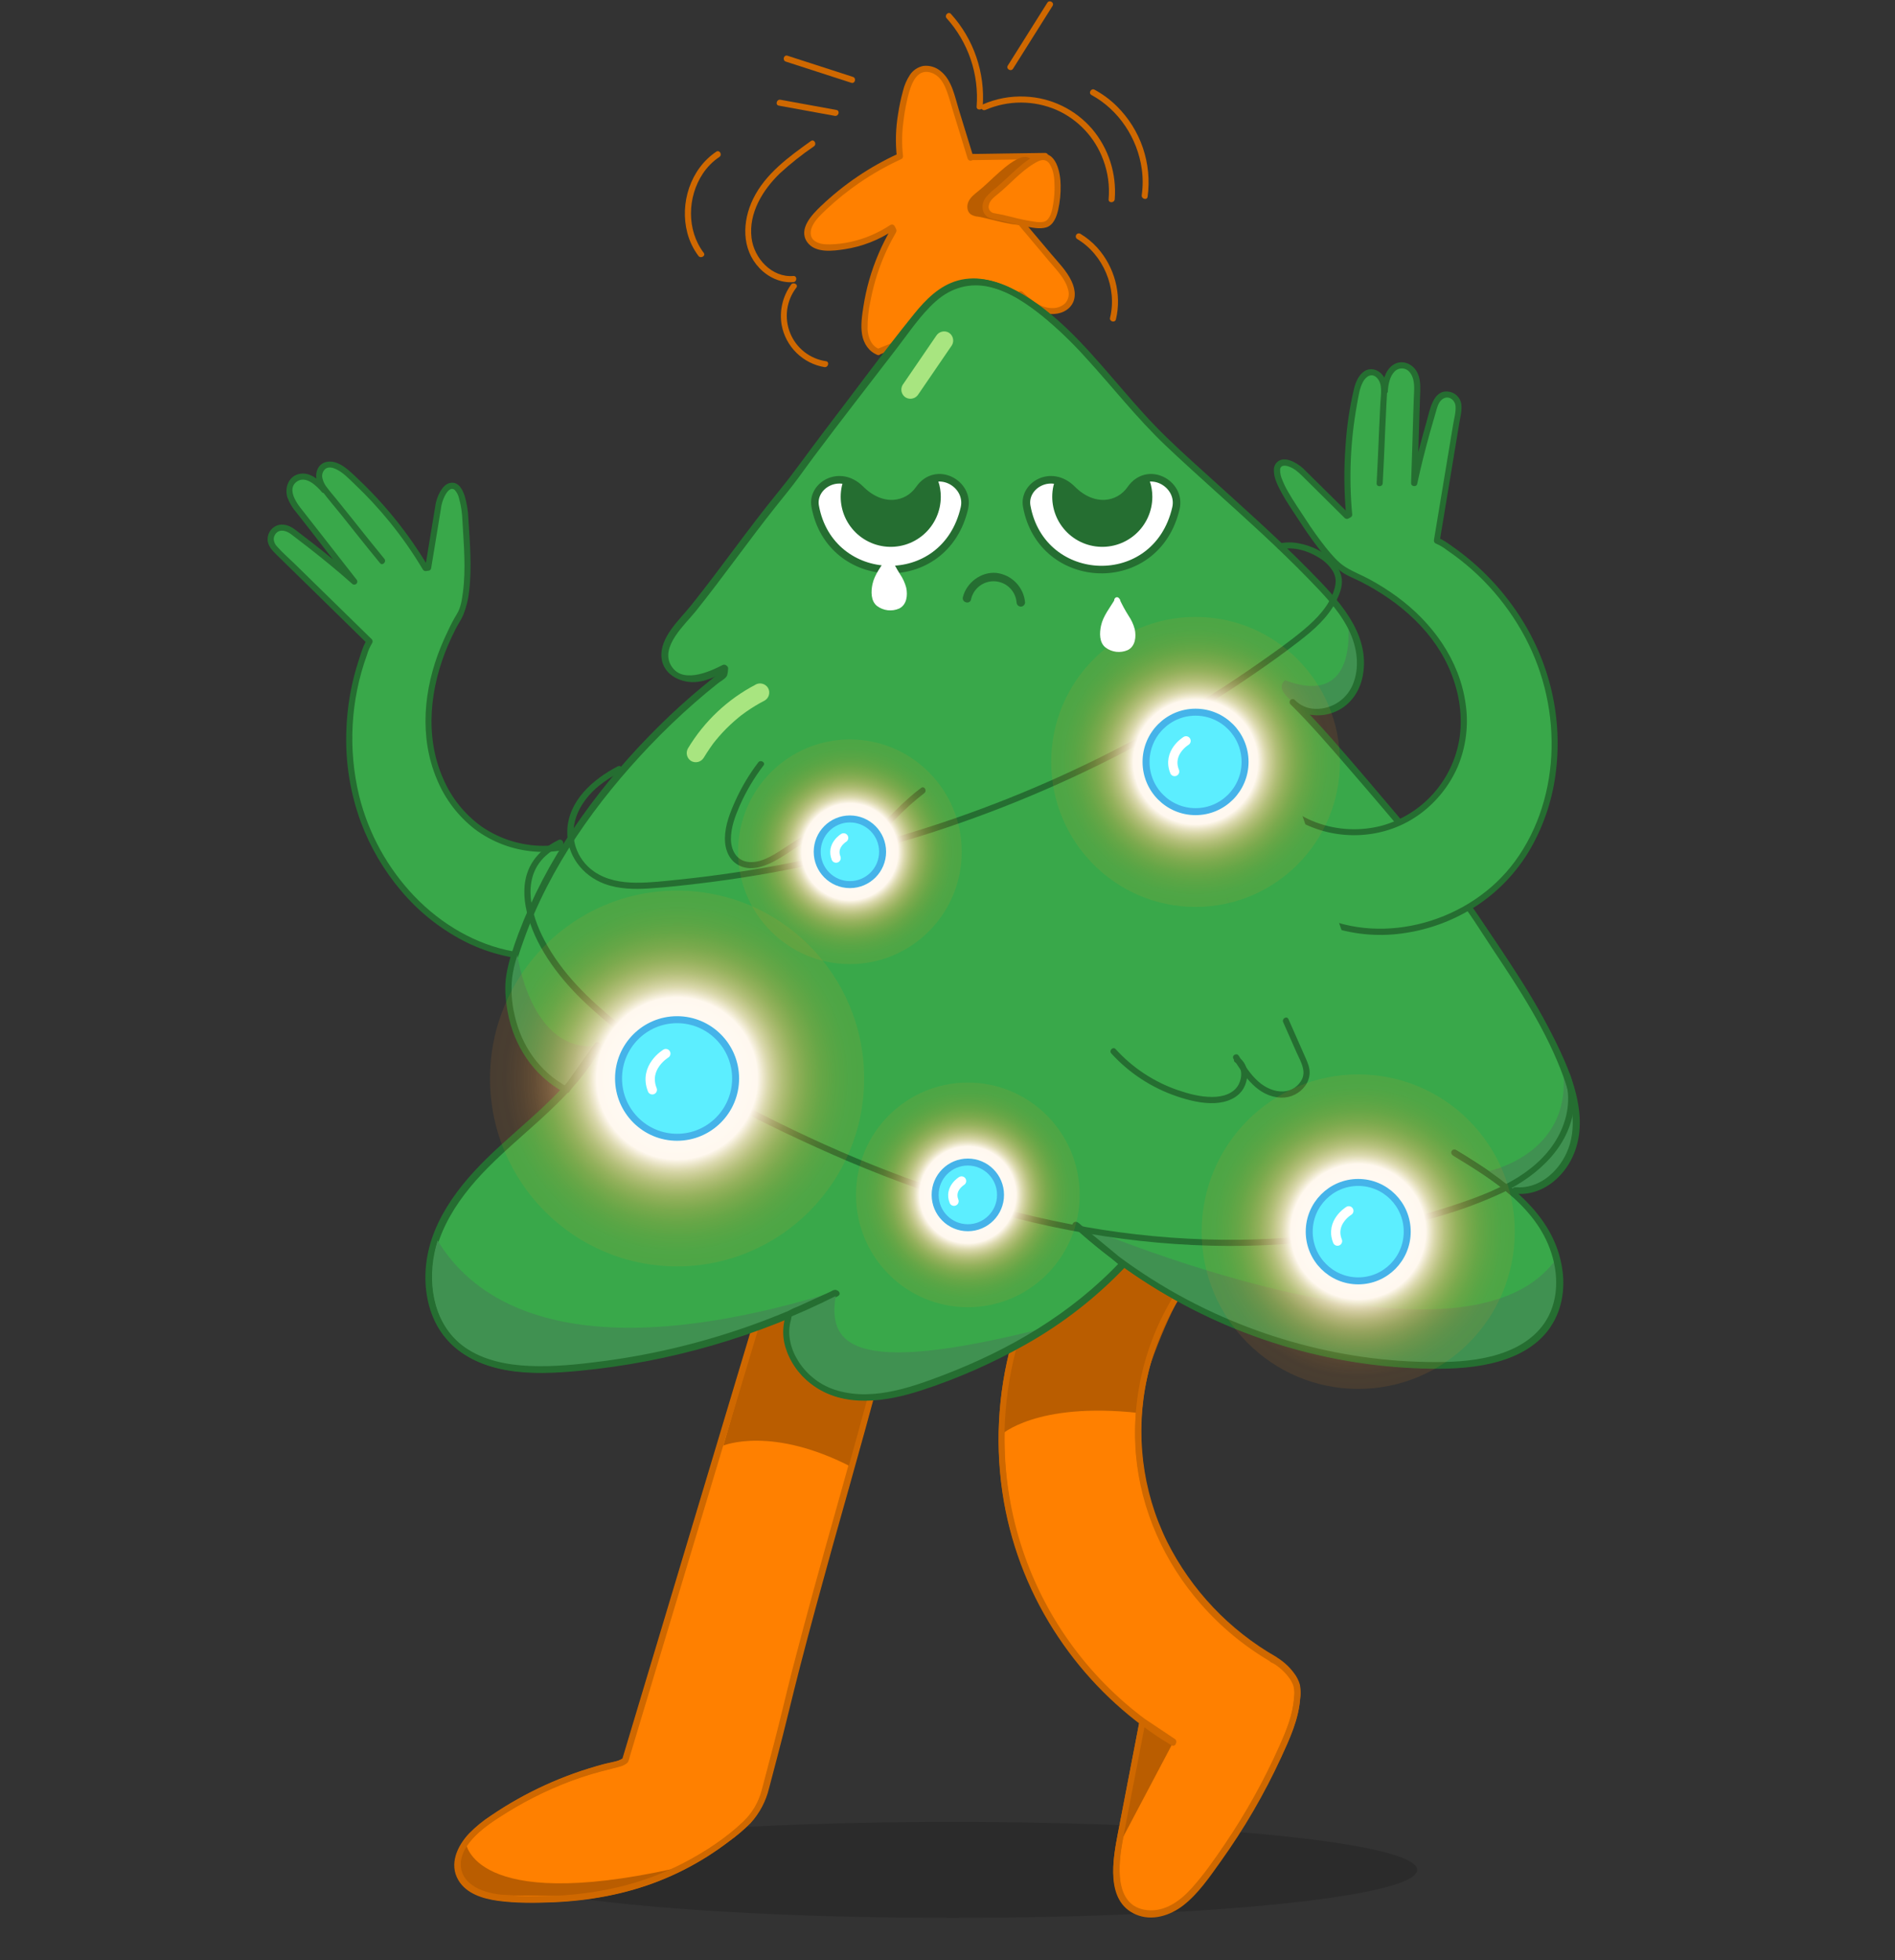 <svg width="588" height="608" viewBox="0 0 588 608" fill="none" xmlns="http://www.w3.org/2000/svg">
<rect x="0" y="0" width="588" height="608" fill="#333333" stroke="none"/>
<path d="M295.577 594.928C375.195 594.928 439.738 588.262 439.738 580.039C439.738 571.817 375.195 565.151 295.577 565.151C215.959 565.151 151.416 571.817 151.416 580.039C151.416 588.262 215.959 594.928 295.577 594.928Z" fill="black" fill-opacity="0.15"/>
<path d="M272.549 109.164C270.593 108.473 269.23 106.586 268.669 104.577C268.204 102.538 268.129 100.429 268.448 98.362C269.463 88.897 272.474 79.757 277.281 71.551L276.782 70.582C271.15 74.358 264.585 76.494 257.817 76.752C255.262 76.841 252.247 76.391 251.042 74.129C249.584 71.386 251.805 68.174 254 65.982C261.318 58.68 269.875 52.748 279.268 48.465L279.066 46.976C278.776 40.632 279.509 34.282 281.236 28.173C282.019 25.398 283.363 22.332 286.113 21.502C288.429 20.799 290.978 22.053 292.517 23.928C294.056 25.803 294.807 28.186 295.52 30.504L301.198 48.877L301.514 48.693L324.39 48.357L316.964 69.302L328.63 83.157C331.311 86.325 334.081 90.791 331.658 94.156C330.011 96.449 326.51 96.937 323.753 96.056C320.996 95.176 318.794 93.167 316.712 91.222L272.549 109.164Z" fill="#FF8000"/>
<path d="M272.77 108.252C270.316 107.314 269.319 104.514 269.2 102.094C269.158 99.145 269.463 96.202 270.108 93.326C271.17 87.675 272.958 82.187 275.427 76.999C276.133 75.517 276.897 74.064 277.717 72.641C278.051 72.052 278.348 71.652 278.026 70.987C277.881 70.689 277.723 70.392 277.572 70.1C277.444 69.892 277.243 69.741 277.008 69.678C276.774 69.614 276.524 69.643 276.31 69.758C272.582 72.249 268.428 74.027 264.058 75.004C261.937 75.48 259.776 75.75 257.604 75.808C255.982 75.846 254.064 75.726 252.727 74.687C251.074 73.42 251.396 71.291 252.31 69.663C253.339 67.819 254.922 66.369 256.436 64.943C259.631 61.937 263.052 59.184 266.67 56.707C270.81 53.87 275.185 51.397 279.748 49.314C279.925 49.204 280.062 49.04 280.14 48.846C280.218 48.653 280.234 48.44 280.184 48.237C279.806 44.82 279.842 41.369 280.291 37.961C280.534 35.745 280.905 33.545 281.401 31.372C281.76 29.521 282.303 27.71 283.023 25.968C283.653 24.6 284.556 23.174 285.994 22.566C287.578 21.933 289.363 22.471 290.669 23.466C292.196 24.638 293.111 26.437 293.761 28.211C294.492 30.188 295.054 32.234 295.653 34.248L300.24 49.162C300.28 49.301 300.351 49.429 300.448 49.536C300.544 49.644 300.664 49.728 300.797 49.783C300.93 49.837 301.074 49.861 301.218 49.852C301.362 49.844 301.502 49.803 301.628 49.732C301.693 49.679 301.765 49.636 301.842 49.605C301.912 49.561 301.918 49.555 301.842 49.605C301.773 49.65 301.786 49.719 302.101 49.65C302.568 49.681 303.047 49.65 303.514 49.65L306.486 49.605L312.442 49.517L324.353 49.346L323.438 48.142L317.558 64.842L316.296 68.364C316.204 68.588 316.124 68.816 316.057 69.049C316.014 69.215 316.013 69.388 316.053 69.555C316.092 69.722 316.172 69.876 316.284 70.005C316.915 70.841 317.634 71.608 318.296 72.4L325.741 81.269C327.899 83.804 330.567 86.483 331.419 89.835C331.653 90.566 331.691 91.345 331.528 92.095C331.365 92.845 331.007 93.538 330.492 94.105C329.389 95.107 327.939 95.635 326.454 95.575C322.782 95.575 319.886 92.945 317.331 90.614C317.213 90.494 317.066 90.408 316.904 90.365C316.742 90.321 316.571 90.322 316.41 90.367L301.533 96.335L277.755 105.996L272.266 108.226C271.155 108.676 271.635 110.52 272.77 110.057L287.691 104.026L311.47 94.365L316.952 92.141L316.019 91.9C318.385 94.061 320.94 96.335 324.132 97.133C326.719 97.767 329.81 97.393 331.779 95.467C334.113 93.205 333.766 89.898 332.479 87.193C330.977 84.025 328.41 81.434 326.17 78.792L317.621 68.656L317.861 69.581L324.315 51.246L325.236 48.642C325.273 48.501 325.276 48.353 325.248 48.211C325.219 48.068 325.158 47.933 325.07 47.817C324.982 47.701 324.869 47.607 324.739 47.541C324.609 47.476 324.467 47.441 324.321 47.439L311.943 47.616L305.83 47.711L302.675 47.755C301.976 47.674 301.268 47.791 300.631 48.091L302.019 48.655L297.483 33.894C296.253 29.902 295.363 24.878 291.937 22.122C291.193 21.478 290.322 20.996 289.381 20.709C288.44 20.422 287.45 20.336 286.474 20.456C285.624 20.626 284.817 20.965 284.1 21.452C283.383 21.939 282.77 22.566 282.297 23.295C281.313 24.807 280.596 26.479 280.177 28.236C279.536 30.563 279.034 32.926 278.676 35.313C277.921 39.749 277.791 44.271 278.291 48.744L278.726 47.673C269.895 51.713 261.793 57.198 254.752 63.904C252.001 66.521 247.616 71.025 250.449 75.08C252.929 78.615 258.455 77.861 262.096 77.31C267.51 76.48 272.678 74.471 277.237 71.424L275.944 71.082L276.436 72.052V71.095C273.556 76.034 271.299 81.314 269.717 86.813C268.947 89.518 268.344 92.269 267.912 95.049C267.465 97.925 267.004 100.934 267.502 103.83C267.982 106.579 269.616 109.082 272.272 110.095C273.408 110.52 273.9 108.682 272.77 108.252Z" fill="#CF6800"/>
<path d="M322.485 57.461C322.542 60.629 322.05 68.231 319.047 69.498C316.044 70.765 306.82 67.699 303.508 67.211C302.676 67.161 301.871 66.899 301.167 66.451C300.013 65.558 299.905 63.784 300.536 62.479C301.167 61.173 302.366 60.23 303.521 59.311C307.136 56.498 312.631 50.144 316.978 48.832C321.161 47.629 322.485 53.622 322.485 57.461Z" fill="#BA5D00"/>
<path d="M328.163 57.461C328.22 60.629 327.728 68.231 324.725 69.498C321.722 70.765 312.498 67.699 309.186 67.211C308.354 67.161 307.549 66.899 306.845 66.451C305.69 65.558 305.583 63.784 306.214 62.479C306.845 61.173 308.044 60.23 309.198 59.311C312.813 56.498 318.309 50.144 322.655 48.832C326.838 47.629 328.163 53.622 328.163 57.461Z" fill="#FF8000"/>
<path d="M327.217 57.461C327.257 59.37 327.124 61.278 326.819 63.163C326.542 64.829 326.188 67.085 324.857 68.288C323.816 69.239 321.829 68.884 320.529 68.7C318.343 68.36 316.176 67.905 314.037 67.338C313.066 67.103 312.094 66.856 311.123 66.635C310.151 66.413 309.331 66.337 308.448 66.128C308.169 66.087 307.903 65.987 307.667 65.835C307.43 65.682 307.229 65.481 307.077 65.244C306.924 65.007 306.824 64.74 306.783 64.46C306.742 64.181 306.761 63.897 306.839 63.625C307.104 62.244 308.334 61.243 309.362 60.413C313.23 57.328 316.51 53.362 320.769 50.79C321.646 50.258 322.756 49.593 323.823 49.643C324.228 49.693 324.616 49.84 324.952 50.073C325.288 50.306 325.563 50.617 325.753 50.98C326.92 52.849 327.198 55.288 327.204 57.442C327.204 57.694 327.304 57.936 327.481 58.114C327.659 58.292 327.9 58.392 328.151 58.392C328.402 58.392 328.642 58.292 328.82 58.114C328.997 57.936 329.097 57.694 329.097 57.442C329.097 53.723 327.722 46.387 322.409 47.939C319.835 48.699 317.602 50.587 315.615 52.317C313.444 54.217 311.432 56.251 309.236 58.095C307.041 59.938 304.252 61.896 304.99 65.178C305.621 68.047 308.776 68.028 311.072 68.573C313.369 69.118 315.81 69.764 318.208 70.221C320.208 70.607 322.624 71.133 324.611 70.544C326.92 69.866 327.854 67.192 328.346 65.076C328.908 62.57 329.16 60.004 329.097 57.436C329.067 57.205 328.954 56.992 328.779 56.839C328.603 56.687 328.378 56.604 328.146 56.607C327.913 56.61 327.691 56.699 327.519 56.856C327.348 57.014 327.24 57.229 327.217 57.461Z" fill="#CF6800"/>
<path d="M367.147 398.937C354.44 417.537 350.087 440.978 355.368 462.518C360.648 484.058 375.487 503.362 395.543 514.785L394.698 514.354C398.345 516.185 402.622 520.626 402.603 524.123C402.603 530.021 401.373 533.791 399.064 539.208C392.458 554.684 383.903 569.245 373.607 582.535C370.907 586.013 367.998 589.504 364.143 591.626C360.289 593.749 355.311 594.344 351.601 591.994C345.261 587.977 345.923 578.645 347.343 571.252C349.538 559.848 352.339 545.277 354.541 533.873L364.061 540.247C341.584 526.869 324.651 505.814 316.359 480.932C308.067 456.05 308.97 429.002 318.901 404.733L332.781 375.28L367.147 398.937Z" fill="#FF8000"/>
<path d="M366.333 398.455C355.877 413.839 351 432.362 352.516 450.925C354.005 468.157 361.349 484.407 372.705 497.356C379.102 504.643 386.657 510.815 395.064 515.621L396.023 513.98L395.178 513.55C394.092 512.998 393.133 514.633 394.219 515.191C396.443 516.348 398.382 517.989 399.897 519.993C400.645 520.871 401.184 521.909 401.472 523.027C401.761 524.146 401.792 525.316 401.562 526.448C401.209 531.827 399.146 536.743 396.976 541.615C392.255 552.211 386.609 562.366 380.105 571.962C376.869 576.732 373.512 581.585 369.632 585.855C366.131 589.713 361.431 593.103 355.98 592.526C345.387 591.405 347.027 577.866 348.447 570.517C350.785 558.404 353.12 546.287 355.45 534.165L354.062 534.735L363.582 541.07L364.541 539.43C344.837 527.702 329.365 509.977 320.369 488.824C311.374 467.671 309.321 444.191 314.511 421.788C315.829 416.004 317.463 410.005 319.999 404.626L323.924 396.308L333.387 376.187L333.589 375.762L332.296 376.104L343.866 384.068L362.346 396.783L366.623 399.722C367.626 400.419 368.579 398.772 367.576 398.082L356.005 390.118L337.526 377.409L333.248 374.463C333.035 374.346 332.784 374.317 332.549 374.381C332.314 374.444 332.113 374.596 331.987 374.805L323.482 392.83L318.801 402.751C316.784 407.168 315.146 411.751 313.905 416.448C309.504 432.451 308.691 449.235 311.526 465.591C314.169 480.637 319.934 494.957 328.447 507.62C336.557 519.722 346.948 530.113 359.033 538.207C360.529 539.201 362.043 540.152 363.582 541.07C364.642 541.704 365.544 540.107 364.541 539.43L355.014 533.063C354.889 532.989 354.749 532.946 354.604 532.936C354.46 532.926 354.315 532.95 354.181 533.005C354.047 533.06 353.927 533.145 353.831 533.254C353.735 533.363 353.665 533.492 353.626 533.633C351.376 545.29 349.128 556.951 346.882 568.617C345.349 576.574 343.015 589.384 352.453 593.495C357.456 595.675 363.134 593.876 367.241 590.67C371.916 587.033 375.443 581.8 378.837 577.055C386.084 566.948 392.36 556.174 397.581 544.878C400.244 539.106 402.957 533.227 403.449 526.803C403.636 525.417 403.604 524.01 403.354 522.635C402.992 521.327 402.379 520.102 401.55 519.03C399.867 516.74 397.688 514.864 395.178 513.543L394.219 515.184L395.064 515.615C396.143 516.166 397.089 514.589 396.023 513.974C381.464 505.672 369.674 493.231 362.137 478.217C354.355 462.431 352.183 444.447 355.98 427.25C358.17 417.287 362.239 407.838 367.967 399.412C368.655 398.405 367.014 397.448 366.333 398.455Z" fill="#CF6800"/>
<path d="M280.045 394.426C267.061 448.637 254.304 485.915 241.32 540.139L237.25 555.578C236.142 559.784 233.804 563.559 230.538 566.418C209.806 584.48 185.643 590.733 157.315 588.965C151.315 588.592 144.193 586.818 142.294 581.091C140.243 574.914 145.782 568.958 151.088 565.202C163.492 556.437 177.52 550.258 192.343 547.032L193.914 546.158L237.093 402.408" fill="#FF8000"/>
<path d="M279.136 394.172C275.01 411.373 270.499 428.472 265.786 445.489C261.414 461.327 256.884 477.083 252.537 492.915C250.262 501.219 248.041 509.539 245.875 517.876C243.951 525.339 242.247 532.866 240.285 540.323L237.219 552.011C236.929 553.107 236.645 554.21 236.348 555.312C235.362 559.067 233.357 562.473 230.557 565.151C225.15 570.295 218.626 574.565 212.033 577.999C205.587 581.335 198.758 583.864 191.7 585.532C184.454 587.218 177.054 588.143 169.618 588.294C165.681 588.389 161.732 588.294 157.795 588.079C154.609 587.888 151.316 587.445 148.388 586.089C145.461 584.733 143.12 582.434 142.824 579.12C142.483 575.363 144.937 571.98 147.454 569.472C150.325 566.608 153.82 564.403 157.246 562.262C160.827 560.045 164.528 558.03 168.331 556.224C172.162 554.401 176.095 552.802 180.11 551.435C184.11 550.066 188.166 549.084 192.255 548.033C193.006 547.843 194.28 547.317 194.722 546.652C194.972 546.104 195.154 545.527 195.264 544.935L195.712 543.44L196.829 539.721L200.967 525.935L217.472 471.008L233.97 416.074L238.001 402.662C238.348 401.49 236.525 400.989 236.172 402.161L219.283 458.394L202.519 514.253L193.012 545.929L193.447 545.359C192.916 545.697 192.354 545.983 191.769 546.214C190.267 546.69 188.659 546.937 187.132 547.342C183.998 548.187 180.905 549.152 177.851 550.237C171.888 552.385 166.111 555.021 160.577 558.119C157.742 559.707 154.985 561.415 152.306 563.244C149.831 564.842 147.542 566.712 145.48 568.819C141.877 572.677 139.265 578.259 142.256 583.283C144.735 587.439 149.827 588.984 154.363 589.618C160.041 590.397 165.946 590.328 171.668 590.093C182.823 589.624 193.946 587.622 204.368 583.53C209.529 581.505 214.492 579.004 219.194 576.06C221.596 574.544 223.926 572.922 226.185 571.195C228.532 569.509 230.737 567.631 232.778 565.582C235.545 562.53 237.499 558.825 238.456 554.812L240.872 545.511C243.396 536.008 245.604 526.505 248.064 517.002C251.294 504.515 254.708 492.085 258.159 479.668C261.566 467.586 264.979 455.549 268.335 443.411C271.862 430.607 275.275 417.772 278.467 404.879C279.309 401.5 280.139 398.1 280.959 394.679C281.243 393.488 279.42 392.981 279.136 394.172Z" fill="#CF6800"/>
<path d="M353.217 438.292C353.469 430.36 361.671 409.454 366.806 400.914L332.485 377.308L318.606 406.768C313.648 418.967 310.923 431.964 310.562 445.134C310.562 445.134 321.426 434.82 353.217 438.292Z" fill="#BA5D00"/>
<path d="M224.45 448.416C224.45 448.416 239.592 442.081 264.828 455.385C267.982 441.447 279.654 396.149 279.654 396.149L237.068 404.702L224.45 448.416Z" fill="#BA5D00"/>
<path d="M144.54 571.588C144.54 571.588 146.666 593.369 208.829 579.723C185.82 590.151 180.539 588.01 156.464 587.959C134.786 587.915 144.54 571.588 144.54 571.588Z" fill="#BA5D00"/>
<path d="M364.03 540.443L347.627 571.486L355.198 534.108L364.03 540.443Z" fill="#BA5D00"/>
<path d="M366.282 398.728C355.827 414.112 350.949 432.635 352.465 451.197C353.954 468.43 361.298 484.68 372.654 497.629C379.049 504.919 386.605 511.091 395.013 515.894L395.966 514.253L395.121 513.822C394.036 513.271 393.077 514.906 394.168 515.463C396.392 516.621 398.332 518.261 399.846 520.265C400.468 521.063 400.963 521.952 401.316 522.901C401.628 524.143 401.695 525.434 401.512 526.702C401.158 532.081 399.095 536.997 396.925 541.869C392.204 552.464 386.559 562.619 380.055 572.215C376.818 576.986 373.468 581.839 369.582 586.109C366.087 589.967 361.38 593.356 355.935 592.78C345.336 591.659 346.983 578.12 348.365 570.771C350.707 558.658 353.044 546.54 355.374 534.419L353.98 534.989L363.506 541.356L364.459 539.715C352.069 532.29 341.276 522.461 332.712 510.8C323.923 498.881 317.675 485.271 314.359 470.818C310.748 454.77 310.772 438.112 314.428 422.074C315.753 416.29 317.381 410.29 319.917 404.911L323.898 396.631L333.393 376.51L333.589 376.085L332.327 376.428L343.841 384.372L362.32 397.087L366.598 400.027C367.607 400.724 368.553 399.076 367.55 398.386L356.005 390.422L337.532 377.714L333.254 374.768C333.038 374.641 332.78 374.606 332.537 374.67C332.295 374.734 332.088 374.892 331.961 375.11L323.457 393.134L318.775 403.055C316.758 407.473 315.121 412.055 313.88 416.752C309.478 432.755 308.666 449.539 311.501 465.895C314.147 480.942 319.914 495.261 328.428 507.924C336.524 520.036 346.904 530.439 358.983 538.543C360.472 539.538 361.992 540.488 363.531 541.407C364.585 542.04 365.487 540.444 364.484 539.766L354.964 533.43C354.838 533.357 354.697 533.314 354.552 533.304C354.407 533.294 354.262 533.317 354.128 533.372C353.993 533.427 353.873 533.513 353.776 533.622C353.679 533.73 353.609 533.86 353.57 534.001C351.315 545.658 349.069 557.319 346.832 568.984C345.298 576.941 342.958 589.752 352.402 593.863C357.399 596.043 363.077 594.243 367.184 591.038C371.859 587.401 375.386 582.168 378.78 577.423C386.024 567.309 392.294 556.526 397.506 545.22C400.168 539.449 402.881 533.576 403.373 527.146C403.562 525.76 403.532 524.353 403.285 522.977C402.922 521.668 402.307 520.443 401.474 519.372C399.791 517.083 397.612 515.207 395.102 513.886L394.149 515.527L394.995 515.957C396.073 516.509 397.013 514.931 395.947 514.317C381.38 506.017 369.585 493.573 362.049 478.553C354.265 462.768 352.09 444.784 355.885 427.586C358.075 417.623 362.144 408.174 367.872 399.748C368.61 398.677 366.97 397.721 366.282 398.728Z" fill="#CF6800"/>
<path d="M279.325 394.059C275.205 411.253 270.694 428.352 265.981 445.375C261.603 461.214 257.079 476.976 252.733 492.802C250.449 501.122 248.222 509.451 246.051 517.788C244.121 525.252 242.424 532.778 240.455 540.228L237.383 551.892C237.093 552.994 236.809 554.096 236.512 555.199C235.518 558.938 233.519 562.331 230.733 565.006C225.326 570.15 218.803 574.42 212.21 577.854C205.764 581.191 198.935 583.721 191.876 585.387C184.63 587.072 177.23 587.998 169.794 588.149C165.851 588.25 161.908 588.149 157.971 587.934C154.785 587.743 151.492 587.3 148.564 585.951C145.637 584.601 143.296 582.295 143 578.982C142.659 575.225 145.113 571.848 147.631 569.339C150.501 566.469 153.997 564.271 157.422 562.13C161.001 559.911 164.7 557.893 168.501 556.086C172.334 554.268 176.266 552.672 180.28 551.303C184.28 549.934 188.343 548.946 192.425 547.9C193.175 547.704 194.45 547.185 194.898 546.513C195.149 545.966 195.331 545.389 195.44 544.796L195.888 543.307L197.005 539.582L201.144 525.803L217.661 470.882L234.165 415.948L238.19 402.542C238.544 401.37 236.72 400.87 236.367 402.035L219.478 458.274L202.702 514.139L193.188 545.816L193.623 545.252C193.094 545.588 192.534 545.872 191.952 546.101C190.45 546.583 188.835 546.823 187.308 547.229C184.179 548.074 181.087 549.039 178.034 550.124C172.067 552.27 166.287 554.908 160.753 558.012C157.927 559.595 155.17 561.302 152.482 563.131C150.011 564.73 147.724 566.6 145.662 568.706C142.06 572.57 139.448 578.152 142.438 583.176C144.918 587.332 150.009 588.909 154.539 589.511C160.217 590.297 166.129 590.227 171.845 589.986C182.999 589.524 194.128 587.515 204.544 583.423C209.709 581.394 214.673 578.883 219.371 575.922C221.774 574.414 224.109 572.786 226.367 571.062C228.713 569.374 230.918 567.497 232.96 565.449C235.725 562.396 237.678 558.692 238.638 554.679L241.08 545.417C243.603 535.914 245.805 526.411 248.266 516.908C251.502 504.427 254.915 491.991 258.36 479.574C261.748 467.486 265.18 455.411 268.511 443.31C272.038 430.506 275.451 417.671 278.65 404.778C279.491 401.4 280.32 398 281.136 394.579C281.426 393.388 279.596 392.881 279.312 394.072L279.325 394.059Z" fill="#CF6800"/>
<path d="M100.522 151.953C98.421 149.419 94.257 145.954 90.989 149.084C89.727 150.306 89.563 152.353 90.087 154.031C90.61 155.71 91.721 157.129 92.806 158.511C100.042 167.684 102.654 171.219 109.89 180.399C103.127 174.374 95.853 168.723 90.585 164.745C89.191 163.693 86.124 162.793 84.61 165.207C82.793 168.109 85.165 170.149 86.699 171.65L114.647 198.968L114.2 199.602C108.304 213.859 106.82 229.568 109.941 244.684C114.856 268.169 132.433 289.329 155.65 295.297C178.867 301.265 206.406 289.538 215.661 267.301L207.958 255.435L199.895 243.011C197.691 247.771 194.458 251.976 190.43 255.321C186.403 258.666 181.683 261.066 176.615 262.347C171.547 263.554 166.273 263.601 161.184 262.486C156.095 261.371 151.321 259.121 147.215 255.904C137.921 248.479 133.089 236.359 132.912 224.417C132.735 212.475 136.836 200.748 142.855 190.403L143.568 188.629C145.726 181.445 144.981 171.359 144.382 160.709C144.224 157.871 143.391 150.984 140.596 150.661C139.007 150.477 138.073 151.801 137.272 153.195C136.527 154.622 136.063 156.179 135.903 157.782L132.887 176.091L132.086 176.205C125.507 165.122 117.246 155.137 107.6 146.613C105.544 144.795 102.414 143.008 100.288 144.782C99.09 145.783 98.85 147.595 99.298 149.084C99.848 150.54 100.678 151.875 101.739 153.011C108.2 160.88 112.174 166.107 118.635 173.981" fill="#39A84A"/>
<path d="M101.19 151.282C99.297 149.071 96.471 146.569 93.354 146.93C89.758 147.348 88.187 151.067 89.172 154.285C89.806 156.009 90.756 157.599 91.973 158.973L95.809 163.858C97.769 166.392 99.724 168.911 101.676 171.416C104.2 174.643 106.723 177.861 109.247 181.071L110.584 179.722C106.326 175.92 101.922 172.322 97.443 168.812C95.512 167.298 93.575 165.809 91.62 164.327C90.2 163.25 88.534 162.502 86.705 162.787C85.679 162.992 84.755 163.544 84.087 164.351C83.418 165.159 83.046 166.172 83.033 167.222C82.995 169.332 84.597 170.896 85.992 172.252C90.379 176.531 94.757 180.813 99.127 185.1L114.004 199.672L113.852 198.519C112.704 200.166 112.143 202.32 111.499 204.22C109.025 211.578 107.662 219.265 107.455 227.028C107.147 236.522 108.666 245.987 111.928 254.903C114.833 262.724 119.075 269.975 124.464 276.329C129.78 282.644 136.263 287.866 143.555 291.705C150.695 295.446 158.579 297.528 166.627 297.8C174.42 298.001 182.169 296.566 189.378 293.587C196.544 290.697 202.99 286.261 208.26 280.593C210.836 277.78 213.047 274.651 214.841 271.28C215.289 270.438 215.711 269.57 216.103 268.695C216.374 268.062 216.79 267.46 216.456 266.795C216.122 266.129 215.718 265.661 215.358 265.109L208.74 254.916L201.466 243.709L200.715 242.562C200.63 242.42 200.511 242.303 200.367 242.222C200.224 242.14 200.062 242.097 199.898 242.097C199.733 242.097 199.572 242.14 199.428 242.222C199.285 242.303 199.165 242.42 199.081 242.562C193.68 254.371 181.573 262.411 168.583 262.373C161.784 262.36 155.145 260.301 149.524 256.462C144.194 252.663 140.018 247.455 137.461 241.415C131.638 228.149 133.486 213.033 139.07 200.026C139.814 198.284 140.628 196.574 141.492 194.895C142.237 193.457 143.215 192.063 143.82 190.574C144.715 188.287 145.301 185.89 145.562 183.447C146.47 175.946 145.782 168.242 145.328 160.747C145.236 158.431 144.859 156.135 144.205 153.911C143.574 151.979 142.407 149.534 140.01 149.749C138.42 149.895 137.41 151.162 136.622 152.429C135.752 153.965 135.198 155.66 134.994 157.415C134.313 161.495 133.65 165.575 132.975 169.648L131.953 175.857L132.584 175.192L131.783 175.312L132.849 175.749C126.911 165.749 119.615 156.627 111.171 148.647C109.222 146.809 107.234 144.731 104.73 143.673C102.49 142.729 99.72 143.04 98.578 145.447C97.436 147.855 98.528 150.516 100.061 152.492C101.891 154.9 103.846 157.199 105.777 159.562C109.821 164.631 113.821 169.699 117.915 174.672C118.691 175.616 120.023 174.267 119.253 173.329C115.884 169.224 112.584 165.093 109.266 160.912C107.613 158.838 105.951 156.771 104.282 154.71C103.367 153.588 102.389 152.486 101.537 151.327C100.772 150.428 100.246 149.349 100.01 148.191C99.906 147.663 99.951 147.117 100.142 146.615C100.333 146.113 100.661 145.675 101.089 145.352C102.017 144.769 103.178 145.048 104.111 145.46C106.401 146.474 108.237 148.488 110.029 150.18C113.896 153.843 117.523 157.754 120.887 161.888C124.691 166.561 128.147 171.51 131.227 176.693C131.337 176.869 131.499 177.006 131.69 177.085C131.882 177.163 132.093 177.179 132.294 177.13L133.101 177.01C133.258 176.973 133.401 176.894 133.518 176.783C133.634 176.672 133.719 176.532 133.764 176.377L135.808 163.959C136.14 161.907 136.477 159.854 136.817 157.801C137.021 156.057 137.616 154.383 138.559 152.904C139.133 152.074 140.129 151.155 141.082 151.966C141.76 152.709 142.23 153.618 142.445 154.602C143.065 156.862 143.415 159.189 143.486 161.533C143.902 168.939 144.621 176.541 143.612 183.935C143.322 186.07 142.95 188.61 141.763 190.46C140.783 192.079 139.894 193.752 139.101 195.471C138.275 197.156 137.511 198.873 136.798 200.616C131.461 213.698 129.978 228.567 135.593 241.795C138.09 247.835 142.103 253.121 147.24 257.14C152.636 261.198 159.072 263.631 165.795 264.153C178.76 265.23 191.472 258.641 198.456 247.681C199.306 246.349 200.061 244.958 200.715 243.519H199.081L206.021 254.168L211.579 262.727L214.872 267.796L214.778 267.067C210.431 277.438 201.876 285.509 191.895 290.388C181.787 295.379 170.367 297.038 159.265 295.126C147.543 292.991 136.88 286.637 128.647 278.091C120.3 269.383 114.371 258.632 111.449 246.908C107.94 232.417 108.776 217.209 113.852 203.194C114.232 201.877 114.783 200.615 115.493 199.444C115.599 199.262 115.642 199.051 115.616 198.842C115.59 198.634 115.495 198.439 115.348 198.291L91.121 174.596C89.405 172.924 87.531 171.321 85.967 169.528C85.354 168.916 84.986 168.1 84.932 167.235C84.949 166.755 85.086 166.288 85.331 165.876C85.576 165.464 85.92 165.121 86.332 164.878C87.695 164.187 89.304 164.941 90.402 165.771C92.139 167.085 93.865 168.411 95.582 169.75C100.244 173.393 104.831 177.137 109.253 181.077C109.431 181.255 109.673 181.355 109.924 181.355C110.176 181.354 110.416 181.253 110.594 181.074C110.771 180.895 110.87 180.653 110.87 180.4C110.869 180.148 110.769 179.906 110.591 179.728C106.805 174.907 103.02 170.048 99.234 165.195C97.19 162.559 95.102 159.955 93.064 157.313C91.449 155.223 89.184 151.276 92.244 149.299C94.982 147.532 98.212 150.68 99.859 152.632C100.648 153.569 101.979 152.22 101.197 151.289L101.19 151.282Z" fill="#256E31"/>
<path d="M451.548 357.745C461.188 363.605 471.075 369.706 477.68 378.892C484.286 388.078 486.797 401.161 480.69 410.658C474.015 421.041 460.072 423.544 447.769 423.696C406.25 424.196 364.755 408.313 334.106 380.197L348.674 392.234C331.892 410.157 311.45 421.32 288.372 429.55C278.7 432.996 267.962 435.454 258.297 431.989C248.632 428.523 241.263 417.044 245.534 407.661L259.552 401.269C233.434 414.448 205.016 422.409 175.876 424.709C163.258 425.698 149.056 424.994 140.318 415.84C131.7 406.787 131.593 392.038 136.792 380.653C141.99 369.269 151.454 360.513 160.804 352.233C170.154 343.953 179.844 335.546 185.718 324.497L175.876 338.27C161.043 330.427 157.151 313.999 158.356 303.077L158.987 300.049C168.211 265.204 197.39 230.227 224.758 209.352L225.067 207.407C222.001 208.978 218.821 210.574 215.396 210.758C211.97 210.942 208.197 209.181 206.935 205.937C205.32 201.686 208.418 197.207 211.32 193.741C223.131 179.645 232.941 164.839 244.758 150.743L251.837 141.069L282.309 101.271C286.378 95.962 290.845 90.361 297.211 88.346C306.283 85.483 315.797 90.88 323.311 96.715C338.333 108.372 348.257 124.046 361.904 136.97C377.481 151.751 393.928 165.321 408.78 180.931C413.404 185.784 418.029 190.871 420.552 197.093C423.076 203.314 423.12 210.973 418.981 216.251C414.842 221.528 405.94 222.922 401.417 217.974C412.332 228.744 439.902 261.739 454.413 279.332C465.289 295.715 476.04 310.508 483.68 327.386C487.377 335.533 490.456 344.491 488.866 353.31C487.276 362.129 479.453 370.346 470.57 369.414" fill="#39A84A"/>
<path d="M451.095 358.568C463.713 366.228 477.826 374.958 482.091 390.093C484.021 396.935 483.687 404.55 479.624 410.563C475.839 416.163 469.58 419.286 463.22 420.915C456.672 422.587 449.871 422.815 443.145 422.701C435.452 422.57 427.777 421.888 420.18 420.661C405.306 418.243 390.824 413.828 377.121 407.534C361.653 400.446 347.368 390.998 334.775 379.526L333.431 380.869L348.005 392.906V391.563C332.807 407.718 313.64 418.957 293.066 426.806C282.215 430.956 269.553 435.353 258.096 430.899C253.527 429.06 249.736 425.686 247.37 421.352C246.223 419.305 245.51 417.043 245.276 414.706C245.111 413.02 245.273 411.318 245.755 409.695C245.821 409.28 245.91 408.87 246.02 408.466C246.424 407.971 247.862 407.629 248.424 407.376L253.156 405.216L260.007 402.086L259.054 400.445C236.554 411.758 212.328 419.21 187.378 422.492C179.857 423.474 172.198 424.291 164.609 423.956C157.669 423.645 150.539 422.27 144.729 418.254C139.013 414.326 135.593 408.117 134.565 401.3C132.269 386.007 141.114 372.557 151.416 362.186C163.404 350.073 178.255 340.266 186.551 324.896C186.667 324.679 186.694 324.425 186.628 324.189C186.561 323.952 186.405 323.75 186.194 323.626C185.982 323.502 185.731 323.466 185.493 323.524C185.255 323.583 185.048 323.731 184.917 323.939L175.063 337.712L176.324 337.37C167.75 332.745 162.085 324.592 159.978 315.121C159.055 311.269 158.805 307.286 159.24 303.349C159.77 299.339 161.17 295.392 162.52 291.604C170.571 268.961 185.081 248.682 201.535 231.418C206.015 226.717 210.702 222.225 215.598 217.943C217.958 215.877 220.368 213.871 222.828 211.924C223.667 211.252 225.169 210.536 225.617 209.523C225.792 208.891 225.894 208.24 225.92 207.584C225.962 207.404 225.952 207.214 225.89 207.039C225.829 206.864 225.718 206.711 225.571 206.598C225.424 206.484 225.248 206.416 225.064 206.401C224.879 206.386 224.694 206.425 224.532 206.514C219.926 208.87 211.592 212.5 208.128 206.285C204.898 200.495 212.633 193.653 215.831 189.668C224.437 178.936 232.33 167.659 240.897 156.908C243.213 154 245.572 151.168 247.768 148.171C249.383 145.967 250.973 143.737 252.613 141.551C261.073 130.236 269.792 119.111 278.385 107.891C282.171 102.981 285.704 97.628 290.341 93.484C295.085 89.246 300.972 87.561 307.199 89.05C313.426 90.538 318.914 94.321 323.817 98.28C328.541 102.167 332.97 106.402 337.065 110.951C345.381 120.036 352.945 129.792 361.91 138.269C371.702 147.519 381.866 156.35 391.727 165.511C396.667 170.104 401.525 174.773 406.237 179.62C410.654 184.181 415.234 188.844 418.275 194.489C421.076 199.671 422.382 206.019 420.338 211.715C419.486 214.203 417.862 216.351 415.705 217.844C413.547 219.337 410.97 220.095 408.351 220.008C405.978 219.945 403.725 218.951 402.074 217.239L400.736 218.582C407.083 224.854 412.912 231.671 418.755 238.406C426.401 247.216 433.953 256.115 441.41 265.103C444.775 269.141 448.14 273.187 451.505 277.241C455.959 282.633 459.631 288.734 463.492 294.55C471.813 307.018 480.28 319.948 485.435 334.127C488.135 341.558 489.851 350.288 486.412 357.776C483.573 363.947 477.618 369.009 470.545 368.401C469.334 368.293 469.34 370.194 470.545 370.301C476.476 370.815 481.901 367.634 485.428 363.028C489.403 357.884 490.696 351.454 490.027 345.049C489.245 337.503 486.242 330.395 482.955 323.629C479.494 316.595 475.633 309.767 471.391 303.178C467.075 296.374 462.52 289.728 458.034 283.045C454.781 278.379 451.292 273.883 447.58 269.576C439.812 260.233 431.982 250.941 424.092 241.7C416.95 233.394 409.853 224.93 402.055 217.227C401.875 217.059 401.638 216.967 401.393 216.972C401.148 216.976 400.914 217.076 400.74 217.25C400.567 217.424 400.468 217.659 400.463 217.905C400.459 218.151 400.55 218.39 400.717 218.57C404.048 222.035 409.203 222.656 413.6 221.06C418.647 219.235 421.884 214.819 422.855 209.618C425.379 196.187 414.729 185.544 406.181 176.832C395.884 166.36 384.85 156.661 374.005 146.796C368.674 141.963 363.279 137.154 358.289 131.965C353.652 127.151 349.337 122.038 344.964 116.976C336.428 107.086 327.299 96.703 315.691 90.368C310.183 87.371 303.748 85.426 297.521 87.149C291.842 88.714 287.584 93.028 284 97.469C274.442 109.386 265.427 121.74 256.146 133.834C251.364 140.075 246.872 146.575 241.894 152.657C232.481 164.181 224.002 176.433 214.708 188.052C211.138 192.487 204.904 197.967 205.567 204.303C206.134 209.707 211.832 212.177 216.671 211.487C219.825 211.043 222.696 209.586 225.503 208.148L224.109 207.071C224.1 207.677 224.004 208.279 223.825 208.858C223.92 208.693 223.106 209.32 222.872 209.491C222.342 209.903 221.812 210.315 221.289 210.758C219.051 212.536 216.854 214.363 214.696 216.238C210.174 220.166 205.827 224.284 201.655 228.592C192.931 237.526 185.022 247.226 178.022 257.576C171.155 267.594 165.506 278.401 161.195 289.766C159.65 293.96 158.148 298.287 157.41 302.716C156.926 306.474 157.062 310.286 157.814 313.999C159.738 324.548 165.927 333.911 175.391 338.979C175.609 339.1 175.865 339.131 176.105 339.067C176.346 339.004 176.553 338.85 176.684 338.637L186.526 324.871L184.892 323.914C176.974 338.58 162.968 348.147 151.322 359.557C140.817 369.852 131.581 382.807 132.395 398.24C132.729 404.829 134.956 411.342 139.492 416.214C144.193 421.282 150.76 423.949 157.448 425.083C164.823 426.35 172.331 425.939 179.731 425.235C207.705 422.562 234.94 414.686 260.045 402.01C261.149 401.459 260.184 399.869 259.092 400.369L252.714 403.277L248.02 405.418C247.053 405.768 246.115 406.192 245.213 406.685C244.033 407.49 243.724 409.815 243.534 411.12C243.222 413.357 243.374 415.635 243.982 417.81C245.33 422.417 248.112 426.468 251.919 429.372C261.635 436.975 275.092 434.827 285.95 431.273C297.142 427.624 307.947 422.873 318.208 417.088C329.737 410.612 340.232 402.435 349.343 392.83C349.52 392.652 349.62 392.41 349.62 392.158C349.62 391.907 349.52 391.665 349.343 391.487L334.775 379.45C333.848 378.683 332.517 379.957 333.431 380.793C357.14 402.345 386.458 416.69 417.972 422.156C425.7 423.5 433.514 424.29 441.353 424.519C448.489 424.716 455.713 424.564 462.691 422.942C469 421.478 475.309 418.659 479.586 413.629C484.154 408.269 485.737 401.224 484.848 394.306C482.513 376.105 466.35 365.607 452.041 356.883C451.824 356.755 451.566 356.719 451.323 356.783C451.08 356.847 450.872 357.004 450.744 357.222C450.617 357.44 450.581 357.699 450.645 357.943C450.708 358.187 450.865 358.396 451.082 358.524L451.095 358.568Z" fill="#256E31"/>
<path d="M324.347 411.899C262.184 427.737 256.437 416.334 259.579 400.495C177.057 425.995 146.811 403.22 135.777 384.771C132.54 395.288 133.606 407.445 141.057 415.295C149.758 424.468 163.915 425.172 176.464 424.164C200.33 422.273 223.74 416.556 245.806 407.23C241.661 416.593 248.96 428.003 258.556 431.463C268.152 434.922 278.878 432.47 288.512 429.023C310 421.332 329.173 411.082 345.236 395.148C342.025 397.556 335.93 402.333 324.347 411.899Z" fill="#409151"/>
<path d="M461.095 363.516L469.984 368.989C478.817 369.921 486.602 361.691 488.186 352.885C489.492 345.637 487.649 338.314 484.905 331.383C488.236 357.092 463.713 362.965 461.095 363.516Z" fill="#409151"/>
<path d="M348.087 392.265L348.573 391.759L346.882 390.359C375.658 411.835 411.449 423.67 447.265 423.239C459.517 423.087 473.403 420.584 480.072 410.201C483.731 404.499 484.274 397.46 482.703 390.777C453.183 431.082 334.378 379.62 334.378 379.62L348.087 392.265Z" fill="#409151"/>
<path d="M470.735 371.289C468.347 369.07 465.818 367.009 463.164 365.119C465.797 367.037 468.324 369.097 470.735 371.289Z" fill="#409151"/>
<path d="M160.489 296.051C160.489 296.051 164.665 326.942 185.485 324.408C182.349 329.013 178.979 333.453 175.391 337.712C175.391 337.712 150.003 320.917 160.489 296.051Z" fill="#409151"/>
<path d="M408.591 281.397C408.591 281.397 390.812 293.434 384.32 285.553C377.828 277.672 380.175 264.159 380.175 264.159C380.175 264.159 392.389 278.096 408.566 281.397" fill="#409151"/>
<path d="M418.199 192.822C418.199 192.822 422.073 219.874 398.73 211.005C394.313 214.806 405.43 220.4 405.43 220.4C405.43 220.4 424.357 222.972 421.959 202.097C420.18 197.067 418.174 192.822 418.174 192.822" fill="#409151"/>
<path d="M450.735 358.359C463.353 366.018 477.467 374.749 481.731 389.89C483.656 396.726 483.321 404.341 479.265 410.353C475.479 415.954 469.221 419.077 462.861 420.705C456.306 422.378 449.511 422.606 442.786 422.492C435.111 422.361 427.456 421.679 419.878 420.452C405.002 418.035 390.517 413.62 376.813 407.325C361.335 400.226 347.042 390.767 334.441 379.285L333.116 380.628L347.69 392.665V391.322C332.485 407.458 313.3 418.697 292.739 426.553C281.887 430.696 269.225 435.093 257.768 430.645C253.2 428.802 249.41 425.426 247.042 421.092C245.894 419.046 245.181 416.783 244.948 414.446C244.84 413.305 244.879 412.156 245.061 411.025C245.149 410.489 245.271 409.96 245.427 409.441C245.492 409.014 245.58 408.591 245.692 408.174C246.096 407.686 247.528 407.338 248.09 407.084L252.828 404.924L259.679 401.794L258.72 400.153C243.648 407.741 227.776 413.611 211.403 417.652C203.368 419.637 195.229 421.172 187.025 422.251C179.504 423.233 171.852 424.05 164.256 423.714C157.316 423.404 150.193 422.029 144.382 418.044C138.666 414.116 135.247 407.908 134.218 401.091C131.916 385.772 140.761 372.309 151.045 361.951C163.069 349.832 177.889 340.031 186.179 324.655C186.295 324.438 186.322 324.184 186.256 323.948C186.189 323.711 186.033 323.509 185.822 323.385C185.61 323.261 185.359 323.225 185.121 323.283C184.883 323.341 184.676 323.49 184.545 323.698L174.76 337.497L176.053 337.155C167.442 332.536 161.776 324.408 159.675 314.905C158.754 311.053 158.502 307.071 158.931 303.134C159.467 299.123 160.868 295.176 162.218 291.388C170.268 268.745 184.779 248.466 201.233 231.202C205.712 226.497 210.4 222.003 215.296 217.72C217.655 215.655 220.065 213.649 222.526 211.702C223.365 211.037 224.866 210.314 225.308 209.307C225.485 208.673 225.589 208.02 225.617 207.362C225.66 207.181 225.65 206.992 225.588 206.817C225.526 206.642 225.415 206.489 225.268 206.375C225.122 206.262 224.945 206.194 224.761 206.179C224.577 206.164 224.392 206.203 224.229 206.291C219.623 208.648 211.289 212.278 207.826 206.063C204.589 200.273 212.33 193.431 215.529 189.446C224.134 178.714 232.027 167.437 240.595 156.686C242.91 153.778 245.27 150.946 247.459 147.949C249.074 145.744 250.67 143.514 252.304 141.329C260.771 130.02 269.49 118.889 278.076 107.669C281.862 102.759 285.395 97.406 290.032 93.262C294.783 89.024 300.669 87.339 306.89 88.859C313.11 90.38 318.612 94.13 323.514 98.09C328.241 101.987 332.67 106.235 336.763 110.799C345.103 119.884 352.674 129.64 361.62 138.148C371.406 147.398 381.57 156.23 391.437 165.39C396.37 169.984 401.235 174.659 405.948 179.499C410.364 184.061 414.944 188.724 417.985 194.368C420.786 199.551 422.092 205.905 420.048 211.594C419.197 214.082 417.573 216.231 415.415 217.723C413.257 219.216 410.68 219.974 408.061 219.887C405.677 219.834 403.41 218.839 401.752 217.119L400.415 218.462C406.755 224.734 412.591 231.551 418.433 238.285C426.08 247.104 433.632 256.003 441.089 264.982C444.454 269.016 447.818 273.062 451.183 277.121C455.637 282.512 459.315 288.613 463.17 294.429C471.492 306.897 479.952 319.827 485.113 334.006C487.813 341.437 489.529 350.167 486.085 357.656C483.252 363.826 477.296 368.888 470.224 368.28C469.012 368.172 469.019 370.073 470.224 370.181C476.154 370.694 481.548 367.514 485.1 362.908C489.081 357.763 490.375 351.333 489.706 344.928C488.924 337.383 485.921 330.274 482.634 323.508C479.171 316.474 475.308 309.645 471.063 303.058C466.754 296.26 462.23 289.608 457.713 282.924C454.458 278.258 450.966 273.762 447.253 269.455C439.493 260.112 431.663 250.821 423.764 241.579C416.629 233.274 409.531 224.81 401.733 217.106C401.554 216.938 401.316 216.847 401.071 216.851C400.826 216.855 400.592 216.955 400.419 217.129C400.245 217.303 400.146 217.538 400.142 217.784C400.137 218.031 400.228 218.269 400.396 218.449C403.727 221.914 408.881 222.535 413.279 220.939C418.294 219.114 421.562 214.698 422.534 209.497C425.058 196.073 414.408 185.423 405.859 176.712C395.563 166.239 384.528 156.54 373.683 146.676C368.352 141.842 362.958 137.033 357.961 131.845C353.33 127.03 349.009 121.917 344.643 116.855C336.107 106.966 326.978 96.582 315.369 90.247C309.855 87.25 303.426 85.299 297.193 87.022C291.546 88.587 287.262 92.901 283.673 97.342C274.102 109.177 265.099 121.531 255.844 133.625C251.061 139.865 246.563 146.365 241.591 152.454C232.178 163.971 223.699 176.224 214.4 187.843C210.835 192.278 204.602 197.758 205.264 204.093C205.832 209.497 211.529 211.968 216.362 211.284C219.516 210.834 222.393 209.383 225.194 207.939L223.806 206.862C223.797 207.468 223.702 208.069 223.522 208.648C223.611 208.483 222.797 209.111 222.563 209.282L220.986 210.549C218.744 212.331 216.547 214.158 214.393 216.029C209.868 219.957 205.519 224.075 201.346 228.383C192.628 237.319 184.721 247.019 177.719 257.367C170.848 267.386 165.194 278.195 160.88 289.563C159.328 293.757 157.827 298.084 157.095 302.519C156.502 306.194 156.849 310.153 157.499 313.796C159.391 324.363 165.549 333.708 175.044 338.821C175.261 338.941 175.517 338.974 175.757 338.911C175.998 338.849 176.205 338.696 176.337 338.485L186.173 324.712L184.539 323.755C176.628 338.428 162.622 347.988 150.975 359.398C140.471 369.693 131.234 382.649 132.048 398.082C132.382 404.67 134.572 411.183 139.139 416.055C143.846 421.123 150.414 423.79 157.101 424.924C164.47 426.192 171.978 425.786 179.385 425.077C207.358 422.401 234.592 414.526 259.698 401.851C260.796 401.3 259.837 399.716 258.739 400.21L252.361 403.093L247.661 405.241C246.695 405.588 245.758 406.011 244.86 406.508C243.68 407.312 243.371 409.644 243.175 410.942C242.868 413.18 243.023 415.457 243.629 417.633C244.975 422.24 247.757 426.292 251.566 429.195C261.282 436.765 274.739 434.649 285.597 431.095C296.789 427.446 307.594 422.695 317.855 416.91C329.39 410.422 339.889 402.232 349.002 392.614C349.178 392.435 349.277 392.194 349.277 391.943C349.277 391.691 349.178 391.45 349.002 391.271L334.429 379.234C333.507 378.467 332.176 379.741 333.091 380.577C356.803 402.145 386.131 416.502 417.657 421.972C425.385 423.316 433.199 424.106 441.038 424.335C448.167 424.538 455.398 424.38 462.375 422.758C468.684 421.294 474.993 418.475 479.265 413.445C483.839 408.085 485.422 401.04 484.533 394.122C482.198 375.921 466.035 365.423 451.726 356.699C451.509 356.571 451.251 356.535 451.008 356.599C450.764 356.662 450.556 356.82 450.429 357.038C450.302 357.256 450.266 357.515 450.329 357.759C450.393 358.003 450.55 358.212 450.767 358.34L450.735 358.359Z" fill="#256E31"/>
<path d="M429.682 121.36C429.897 118.078 431.197 112.8 435.632 113.39C437.367 113.618 438.685 115.183 439.247 116.849C439.708 118.55 439.855 120.321 439.682 122.075C439.253 133.771 439.222 138.174 438.793 149.869C440.685 140.999 443.209 132.13 445.102 125.794C445.6 124.115 447.531 121.575 450.149 122.627C453.303 123.894 452.597 126.947 452.243 129.063C450.103 141.945 447.966 154.827 445.833 167.709L446.572 167.962C459.648 175.996 470.016 187.792 476.331 201.819C486.11 223.688 484.407 251.184 469.309 269.759C454.212 288.334 425.335 295.189 404.957 282.721L404.194 268.581L403.399 253.775C407.918 256.346 412.962 257.846 418.147 258.159C423.332 258.473 428.519 257.592 433.312 255.584C438.106 253.575 442.379 250.493 445.804 246.573C449.23 242.652 451.717 237.997 453.076 232.963C456.174 221.464 452.969 208.813 446.136 199.069C439.304 189.325 429.171 182.287 418.314 177.529L416.711 176.515C410.787 171.998 405.494 163.414 399.752 154.462C398.226 152.073 394.869 146.029 396.932 144.091C398.1 143.001 399.595 143.54 401.065 144.154C402.497 144.868 403.782 145.848 404.85 147.043L417.948 160.037L418.661 159.657C417.451 146.814 418.23 133.861 420.97 121.258C421.556 118.572 423.02 115.278 425.752 115.449C427.298 115.544 428.547 116.868 429.058 118.331C429.471 119.833 429.587 121.403 429.398 122.95C428.824 133.137 428.698 139.707 428.137 149.894" fill="#39A84A"/>
<path d="M430.628 121.359C430.773 119.262 431.221 116.703 432.792 115.176C433.176 114.808 433.645 114.541 434.158 114.4C434.67 114.26 435.209 114.25 435.726 114.372C437.247 114.726 438.155 116.272 438.508 117.698C438.994 119.636 438.748 121.74 438.679 123.716C438.616 125.541 438.555 127.363 438.496 129.184C438.403 132.187 438.315 135.187 438.231 138.186C438.117 142.08 437.989 145.974 437.846 149.869C437.808 150.927 439.48 151.18 439.739 150.122C440.874 144.813 442.205 139.555 443.656 134.328C444.283 132.077 444.927 129.834 445.587 127.6C446.041 126.048 446.502 124.153 448.186 123.482C449.871 122.81 451.492 124.28 451.637 125.896C451.808 127.796 451.177 129.931 450.868 131.813L448.104 148.456L444.95 167.462C444.889 167.701 444.92 167.954 445.037 168.172C445.154 168.389 445.348 168.554 445.581 168.634C446.772 169.145 447.891 169.81 448.912 170.61C450.296 171.544 451.644 172.524 452.956 173.55C455.498 175.532 457.913 177.674 460.186 179.961C464.832 184.66 468.847 189.949 472.129 195.692C478.468 206.766 481.687 219.363 481.441 232.133C481.182 244.639 477.479 257.139 470.028 267.25C463.183 276.55 453.07 283.133 442.01 286.193C431.202 289.177 419.297 288.797 409.07 283.899C407.809 283.296 406.579 282.628 405.386 281.897L405.853 282.721L405.172 270.082L404.61 259.673L404.295 253.775L402.869 254.592C414.679 261.25 429.934 260.503 440.83 252.33C445.811 248.618 449.747 243.671 452.256 237.974C454.873 231.806 455.747 225.032 454.779 218.398C452.887 204.688 444.432 193.139 433.512 185.118C430.774 183.116 427.903 181.304 424.919 179.695C422.465 178.371 419.834 177.364 417.48 175.894C415.127 174.424 413.159 172.017 411.411 169.882C409.136 167.018 407.009 164.038 405.039 160.955C403.19 158.136 401.254 155.33 399.594 152.396C398.93 151.259 398.357 150.07 397.878 148.842C397.412 147.831 397.181 146.726 397.203 145.611C397.367 144.186 398.818 144.344 399.872 144.705C401.601 145.307 402.856 146.441 404.137 147.702L412.969 156.445L417.253 160.696C417.403 160.842 417.595 160.936 417.802 160.964C418.009 160.991 418.219 160.95 418.401 160.848L419.114 160.468C419.259 160.385 419.379 160.265 419.461 160.12C419.543 159.975 419.585 159.811 419.581 159.644C418.505 148.196 419.011 136.653 421.083 125.344C421.506 123.076 421.796 120.58 422.894 118.509C423.796 116.804 425.619 115.499 427.272 117.241C429.102 119.142 428.452 122.411 428.326 124.774C428.187 127.41 428.061 130.047 427.947 132.687C427.701 138.433 427.474 144.173 427.152 149.913C427.083 151.136 428.975 151.129 429.045 149.913C429.354 144.363 429.581 138.807 429.815 133.251C429.941 130.368 430.073 127.492 430.231 124.616C430.376 121.904 430.824 118.787 429.089 116.462C427.745 114.669 425.304 113.871 423.348 115.157C421.575 116.31 420.666 118.509 420.162 120.485C418.744 126.43 417.849 132.489 417.487 138.592C416.967 145.613 417.035 152.666 417.689 159.676L418.162 158.858L417.449 159.239L418.591 159.384L409.758 150.648C408.301 149.197 406.837 147.74 405.342 146.295C404.191 145.012 402.802 143.967 401.254 143.216C399.821 142.583 398.131 142.076 396.711 143.001C396.261 143.302 395.893 143.713 395.641 144.194C395.39 144.676 395.263 145.213 395.273 145.757C395.184 148.202 396.534 150.743 397.645 152.827C399.222 155.729 401.134 158.472 402.938 161.234C404.963 164.345 407.052 167.424 409.348 170.338C411.256 172.894 413.487 175.19 415.985 177.168C417.947 178.631 420.313 179.455 422.477 180.57C434.426 186.721 445.291 196.123 450.312 208.92C452.836 215.306 453.921 222.364 452.836 229.193C451.809 235.527 448.993 241.432 444.724 246.207C440.454 250.982 434.909 254.427 428.748 256.131C422.014 257.891 414.905 257.537 408.376 255.118C406.794 254.524 405.26 253.806 403.79 252.97C403.646 252.889 403.483 252.846 403.317 252.847C403.152 252.848 402.99 252.893 402.846 252.976C402.703 253.059 402.584 253.178 402.5 253.321C402.417 253.465 402.372 253.628 402.37 253.794L403.058 266.534L403.619 276.924C403.72 278.825 403.708 280.782 403.929 282.677C404.011 283.405 404.515 283.64 405.102 283.982C405.973 284.488 406.862 284.964 407.771 285.407C409.502 286.258 411.287 286.995 413.115 287.612C420.599 290.036 428.551 290.637 436.313 289.367C444.142 288.145 451.623 285.261 458.256 280.909C465.105 276.388 470.812 270.328 474.924 263.208C479.197 255.714 481.892 247.419 482.842 238.836C483.851 230.121 483.252 221.294 481.075 212.798C478.842 204.159 475.06 196.001 469.915 188.723C464.705 181.298 458.25 174.839 450.836 169.635C449.335 168.583 447.795 167.379 446.054 166.778L446.716 167.95L452.792 131.325C453.114 129.38 453.713 127.258 453.423 125.281C453.256 124.308 452.783 123.413 452.074 122.729C451.364 122.045 450.455 121.608 449.48 121.48C444.653 120.808 443.656 127.289 442.71 130.59C440.906 136.881 439.253 143.216 437.877 149.596L439.77 149.85C440.041 142.507 440.218 135.164 440.464 127.828C440.534 125.693 440.622 123.564 440.685 121.435C440.742 119.408 440.685 117.298 439.72 115.461C438.262 112.667 434.729 111.343 432.067 113.326C429.663 115.113 428.963 118.515 428.767 121.34C428.685 122.557 430.578 122.55 430.66 121.34L430.628 121.359Z" fill="#256E31"/>
<path d="M397.659 234.14L369.019 244.021L390.132 305.734L418.772 295.854L397.659 234.14Z" fill="#39A84A"/>
<path d="M251.61 43.751C244.746 48.668 237.497 53.888 233.686 61.693C230.286 68.662 230.033 77.234 235.617 83.132C238.336 85.996 242.178 87.833 246.172 87.516C247.377 87.421 247.39 85.52 246.172 85.615C239.478 86.154 233.964 80.142 233.194 73.794C232.254 66.058 236.683 58.893 242.027 53.742C245.334 50.708 248.855 47.917 252.563 45.392C253.547 44.689 252.607 43.042 251.61 43.751Z" fill="#CF6800"/>
<path d="M245.471 88.283C244.17 90.073 243.241 92.108 242.738 94.266C242.235 96.424 242.169 98.662 242.544 100.846C243.162 104.117 244.763 107.12 247.131 109.45C249.5 111.78 252.523 113.325 255.793 113.878C256.985 114.068 257.496 112.237 256.297 112.047C253.843 111.692 251.524 110.698 249.572 109.163C247.62 107.628 246.102 105.606 245.171 103.299C244.239 100.992 243.925 98.479 244.261 96.013C244.597 93.546 245.571 91.211 247.086 89.24C247.818 88.264 246.178 87.339 245.452 88.283H245.471Z" fill="#CF6800"/>
<path d="M293.742 5.676C297.063 9.369 299.599 13.703 301.197 18.413C302.795 23.122 303.42 28.11 303.035 33.07C302.94 34.287 304.833 34.28 304.928 33.07C305.314 27.86 304.64 22.625 302.947 17.685C301.254 12.744 298.577 8.201 295.079 4.333C294.259 3.427 292.922 4.77 293.742 5.676Z" fill="#CF6800"/>
<path d="M305.805 34.078C309.277 32.585 313.015 31.816 316.792 31.816C320.569 31.816 324.307 32.585 327.779 34.078C331.134 35.557 334.155 37.704 336.661 40.388C339.167 43.072 341.105 46.238 342.359 49.694C343.793 53.565 344.351 57.707 343.993 61.82C343.88 63.037 345.772 63.03 345.886 61.82C346.516 53.898 343.991 46.049 338.864 39.995C336.267 36.985 333.083 34.542 329.508 32.816C325.934 31.09 322.045 30.118 318.082 29.96C313.534 29.747 308.999 30.597 304.833 32.443C303.723 32.937 304.682 34.578 305.786 34.084L305.805 34.078Z" fill="#CF6800"/>
<path d="M334.271 74.161C342.384 79.027 346.693 89.366 344.441 98.559C344.151 99.75 345.974 100.257 346.264 99.066C348.157 91.242 345.797 82.714 340.428 76.784C338.912 75.116 337.16 73.68 335.23 72.52C335.122 72.457 335.004 72.416 334.88 72.399C334.757 72.382 334.632 72.389 334.511 72.42C334.391 72.452 334.278 72.507 334.179 72.582C334.079 72.657 333.996 72.752 333.933 72.859C333.87 72.967 333.829 73.086 333.812 73.21C333.795 73.334 333.802 73.46 333.833 73.581C333.865 73.701 333.919 73.815 333.994 73.915C334.069 74.014 334.163 74.098 334.271 74.161Z" fill="#CF6800"/>
<path d="M338.68 29.478C347.128 34.065 352.933 42.865 354.27 52.38C354.655 55.08 354.655 57.821 354.27 60.521C354.093 61.719 355.917 62.238 356.093 61.028C356.784 55.931 356.282 50.743 354.629 45.875C352.975 41.007 350.215 36.592 346.567 32.981C344.508 30.941 342.172 29.205 339.627 27.825C338.561 27.242 337.602 28.883 338.674 29.465L338.68 29.478Z" fill="#CF6800"/>
<path d="M222.254 47.052C214.261 52.399 210.841 63.068 213.277 72.261C213.951 74.834 215.119 77.251 216.715 79.375C217.44 80.338 219.087 79.375 218.349 78.419C213.005 71.355 213.258 61.11 218.09 53.85C219.441 51.81 221.18 50.057 223.207 48.693C224.216 48.015 223.27 46.368 222.254 47.052Z" fill="#CF6800"/>
<path d="M314.341 21.312L326.606 1.812C327.237 0.773 325.622 -0.184 324.972 0.849L312.707 20.349C312.076 21.388 313.691 22.338 314.341 21.312Z" fill="#CF6800"/>
<path d="M241.666 32.772L259.029 35.94C260.221 36.155 260.732 34.325 259.534 34.109L242.165 30.941C240.979 30.726 240.468 32.557 241.666 32.772Z" fill="#CF6800"/>
<path d="M243.837 19.113L264.152 25.683C265.313 26.057 265.811 24.226 264.651 23.852L244.342 17.282C243.181 16.902 242.683 18.74 243.837 19.113Z" fill="#CF6800"/>
<path d="M235.289 236.486C232.462 240.191 230.066 244.208 228.147 248.459C226.507 252.102 224.993 255.973 224.929 260.028C224.892 263.55 226.267 267.117 229.655 268.618C233.541 270.348 237.945 268.504 241.371 266.534C243.762 265.159 246.039 263.563 248.349 262.055L255.755 257.253C256.777 256.588 255.831 254.94 254.803 255.612L242.633 263.538C239.592 265.514 235.737 267.934 231.907 267.339C228.368 266.794 226.816 263.538 226.797 260.25C226.797 256.657 228.109 253.179 229.529 249.936C231.483 245.495 233.959 241.305 236.904 237.455C237.642 236.486 235.995 235.554 235.264 236.492L235.289 236.486Z" fill="#256E31"/>
<path d="M253.78 256.461C251.774 258.222 251.976 261.231 253.32 263.328C255.061 266.04 258.172 266.775 261.194 266.154C264.569 265.457 267.503 263.316 270.165 261.2C272.876 258.947 275.465 256.549 277.919 254.016C280.672 251.14 283.635 248.474 286.783 246.039C287.761 245.323 286.814 243.676 285.83 244.398C280.783 248.117 276.619 252.856 272.02 257.069C269.762 259.253 267.26 261.167 264.563 262.771C262.19 264.108 258.67 265.394 256.172 263.633C254.418 262.365 253.263 259.413 255.118 257.779C256.033 256.968 254.689 255.631 253.78 256.436V256.461Z" fill="#256E31"/>
<path d="M398.156 317.072L402.307 326.473C403.405 328.957 405.273 331.877 404.068 334.64C403.543 335.758 402.728 336.713 401.707 337.403C400.686 338.094 399.499 338.494 398.27 338.561C395.393 338.713 392.592 337.389 390.472 335.52C387.948 333.278 386.131 330.357 384.365 327.487C383.734 326.448 382.087 327.405 382.731 328.444C386.087 333.898 390.402 340.253 397.5 340.481C398.947 340.53 400.384 340.224 401.687 339.589C402.99 338.954 404.119 338.01 404.976 336.838C405.825 335.69 406.31 334.313 406.37 332.885C406.433 331.187 405.74 329.609 405.077 328.095C403.319 324.1 401.557 320.111 399.79 316.128C399.298 315.006 397.67 315.976 398.156 317.084V317.072Z" fill="#256E31"/>
<path d="M383.304 329.552C385.582 330.997 385.487 334.228 384.352 336.382C382.768 339.391 379.204 340.291 376.043 340.272C372.447 340.272 368.819 339.309 365.437 338.149C358.056 335.601 351.43 331.231 346.17 325.441C345.343 324.535 344.006 325.878 344.826 326.784C350.38 332.876 357.383 337.453 365.179 340.088C368.901 341.355 372.977 342.362 376.932 342.185C380.535 342.02 384.377 340.62 386.074 337.193C387.607 334.101 387.399 329.932 384.263 327.937C383.229 327.303 382.276 328.925 383.304 329.578V329.552Z" fill="#256E31"/>
<path d="M234.424 212.393C225.752 216.921 218.495 223.768 213.453 232.178C213.083 232.833 212.983 233.607 213.174 234.335C213.365 235.063 213.832 235.687 214.475 236.074C215.129 236.44 215.898 236.538 216.623 236.348C217.347 236.158 217.97 235.695 218.362 235.054C218.993 234.034 219.623 233.033 220.292 232.064C220.582 231.646 220.879 231.234 221.188 230.797L221.491 230.391L221.434 230.467L221.989 229.77C223.408 228.023 224.942 226.374 226.582 224.835C227.415 224.05 228.279 223.296 229.163 222.567L229.756 222.092C230.273 221.674 229.503 222.276 229.983 221.908C230.462 221.541 230.936 221.199 231.421 220.857C233.295 219.535 235.258 218.345 237.295 217.296C237.94 216.909 238.408 216.284 238.598 215.554C238.788 214.824 238.685 214.048 238.311 213.394C237.919 212.753 237.296 212.289 236.572 212.098C235.849 211.907 235.079 212.003 234.424 212.367V212.393Z" fill="#A8E580"/>
<path d="M290.486 104.185L280.058 119.434C279.683 120.087 279.579 120.863 279.771 121.593C279.962 122.322 280.433 122.947 281.08 123.33C281.733 123.693 282.501 123.789 283.223 123.599C283.945 123.409 284.567 122.948 284.96 122.31L295.389 107.067C295.762 106.412 295.865 105.636 295.673 104.906C295.482 104.176 295.013 103.55 294.366 103.165C293.713 102.802 292.946 102.706 292.223 102.896C291.501 103.085 290.879 103.547 290.486 104.185Z" fill="#A8E580"/>
<path d="M191.629 237.74C183.989 241.75 176.317 248.383 176.02 257.677C175.762 265.21 180.695 271.647 187.635 274.194C192.02 275.803 196.821 275.898 201.427 275.6C206.619 275.264 211.811 274.675 216.979 274.061C229.176 272.612 241.279 270.572 253.287 267.941C277.475 262.634 301.099 255.007 323.834 245.165C346.502 235.378 368.174 223.412 388.546 209.434C393.593 205.987 398.533 202.465 403.341 198.727C407.687 195.356 412.041 191.549 414.552 186.55C415.574 184.517 416.564 182.116 416.356 179.759C416.136 177.865 415.346 176.083 414.091 174.653C411.385 171.358 407.044 169.248 402.905 168.526C400.93 168.142 398.897 168.163 396.931 168.59C395.744 168.868 396.249 170.706 397.435 170.427C401.467 169.477 405.978 170.896 409.385 173.069C411.118 174.103 412.574 175.547 413.624 177.275C414.653 179.1 414.615 180.874 414.022 182.838C412.47 187.957 408.59 191.948 404.602 195.293C400.148 199.031 395.341 202.382 390.584 205.715C371.343 219.185 350.908 230.849 329.538 240.559C308.004 250.354 285.618 258.135 262.662 263.804C251.281 266.608 239.786 268.887 228.177 270.639C222.331 271.522 216.465 272.261 210.581 272.857C206.165 273.307 201.717 273.858 197.276 273.814C192.733 273.769 188.052 272.977 184.26 270.304C181.564 268.422 179.567 265.694 178.582 262.549C176.367 255.251 180.26 248.339 185.818 243.778C187.939 242.077 190.228 240.602 192.651 239.375C193.73 238.804 192.771 237.163 191.692 237.727L191.629 237.74Z" fill="#256E31"/>
<path d="M173.334 260.547C169.233 262.524 165.719 265.565 163.958 269.854C162.299 273.909 162.438 278.445 163.416 282.651C165.839 293.073 172.816 302.443 180.286 309.83C185.247 314.583 190.493 319.026 195.996 323.134C201.761 327.584 207.757 331.725 213.957 335.539C226.575 343.281 240.033 349.876 253.502 355.989C280.24 368.128 308.296 377.599 337.267 382.598C366.345 387.59 396.326 388.015 425.36 382.484C432.575 381.115 439.712 379.362 446.741 377.232C453.459 375.306 460.017 372.857 466.356 369.908C477.523 364.504 487.933 354.995 488.494 341.729C488.619 338.819 488.149 335.915 487.112 333.195C486.683 332.061 484.854 332.561 485.289 333.702C487.529 339.556 486.721 345.98 483.996 351.536C481.169 357.307 476.475 361.767 471.094 365.144C465.416 368.705 459.107 371.125 452.798 373.285C446.116 375.567 439.32 377.497 432.438 379.069C404.584 385.405 375.563 386.038 347.311 382.237C319.242 378.436 291.88 370.2 265.773 359.316C252.487 353.759 239.509 347.481 226.815 340.677C214.346 334.033 202.554 326.182 191.605 317.236C182.639 309.881 174.236 301.879 168.81 291.445C164.848 283.842 161.87 273.155 168.615 266.148C170.257 264.502 172.18 263.165 174.293 262.201C175.39 261.669 174.431 260.028 173.334 260.554V260.547Z" fill="#256E31"/>
<path d="M370.97 281.327C395.709 281.327 415.764 261.189 415.764 236.346C415.764 211.504 395.709 191.365 370.97 191.365C346.231 191.365 326.176 211.504 326.176 236.346C326.176 261.189 346.231 281.327 370.97 281.327Z" fill="url(#paint0_radial_1200_8581)"/>
<path d="M370.97 251.773C379.454 251.773 386.332 244.866 386.332 236.346C386.332 227.826 379.454 220.919 370.97 220.919C362.485 220.919 355.607 227.826 355.607 236.346C355.607 244.866 362.485 251.773 370.97 251.773Z" fill="#5CEEFF" stroke="#45B3E9" stroke-width="2.166" stroke-miterlimit="10"/>
<path d="M368.017 229.821C368.017 229.821 362.105 233.381 364.471 239.324L368.017 229.821Z" fill="#5CEEFF"/>
<path d="M368.017 229.821C368.017 229.821 362.105 233.381 364.471 239.324" stroke="white" stroke-width="2.889" stroke-miterlimit="10" stroke-linecap="round"/>
<path d="M263.716 299.066C282.88 299.066 298.416 283.466 298.416 264.222C298.416 244.978 282.88 229.377 263.716 229.377C244.552 229.377 229.017 244.978 229.017 264.222C229.017 283.466 244.552 299.066 263.716 299.066Z" fill="url(#paint1_radial_1200_8581)"/>
<path d="M263.716 274.409C269.319 274.409 273.861 269.848 273.861 264.222C273.861 258.596 269.319 254.035 263.716 254.035C258.113 254.035 253.571 258.596 253.571 264.222C253.571 269.848 258.113 274.409 263.716 274.409Z" fill="#5CEEFF" stroke="#45B3E9" stroke-width="2.166" stroke-miterlimit="10"/>
<path d="M261.767 259.914C261.767 259.914 257.862 262.264 259.427 266.179L261.767 259.914Z" fill="#5CEEFF"/>
<path d="M261.767 259.914C261.767 259.914 257.862 262.264 259.427 266.179" stroke="white" stroke-width="2.889" stroke-miterlimit="10" stroke-linecap="round"/>
<path d="M210.09 392.829C242.146 392.829 268.133 366.734 268.133 334.544C268.133 302.354 242.146 276.259 210.09 276.259C178.034 276.259 152.047 302.354 152.047 334.544C152.047 366.734 178.034 392.829 210.09 392.829Z" fill="url(#paint2_radial_1200_8581)"/>
<path d="M210.089 352.784C220.121 352.784 228.253 344.618 228.253 334.544C228.253 324.471 220.121 316.305 210.089 316.305C200.058 316.305 191.926 324.471 191.926 334.544C191.926 344.618 200.058 352.784 210.089 352.784Z" fill="#5CEEFF" stroke="#45B3E9" stroke-width="2.166" stroke-miterlimit="10"/>
<path d="M206.594 326.828C206.594 326.828 199.61 331.034 202.405 338.054L206.594 326.828Z" fill="#5CEEFF"/>
<path d="M206.594 326.828C206.594 326.828 199.61 331.034 202.405 338.054" stroke="white" stroke-width="2.889" stroke-miterlimit="10" stroke-linecap="round"/>
<path d="M300.309 405.5C319.473 405.5 335.009 389.9 335.009 370.655C335.009 351.411 319.473 335.811 300.309 335.811C281.145 335.811 265.609 351.411 265.609 370.655C265.609 389.9 281.145 405.5 300.309 405.5Z" fill="url(#paint3_radial_1200_8581)"/>
<path d="M300.309 380.843C305.912 380.843 310.454 376.282 310.454 370.656C310.454 365.029 305.912 360.468 300.309 360.468C294.706 360.468 290.164 365.029 290.164 370.656C290.164 376.282 294.706 380.843 300.309 380.843Z" fill="#5CEEFF" stroke="#45B3E9" stroke-width="2.166" stroke-miterlimit="10"/>
<path d="M298.359 366.348C298.359 366.348 294.454 368.698 296.018 372.613L298.359 366.348Z" fill="#5CEEFF"/>
<path d="M298.359 366.348C298.359 366.348 294.454 368.698 296.018 372.613" stroke="white" stroke-width="2.889" stroke-miterlimit="10" stroke-linecap="round"/>
<path d="M421.442 430.842C448.271 430.842 470.021 409.001 470.021 382.06C470.021 355.118 448.271 333.277 421.442 333.277C394.612 333.277 372.862 355.118 372.862 382.06C372.862 409.001 394.612 430.842 421.442 430.842Z" fill="url(#paint4_radial_1200_8581)"/>
<path d="M421.442 397.327C429.839 397.327 436.647 390.492 436.647 382.059C436.647 373.627 429.839 366.791 421.442 366.791C413.045 366.791 406.237 373.627 406.237 382.059C406.237 390.492 413.045 397.327 421.442 397.327Z" fill="#5CEEFF" stroke="#45B3E9" stroke-width="2.166" stroke-miterlimit="10"/>
<path d="M418.521 375.604C418.521 375.604 412.672 379.126 415.013 384.993L418.521 375.604Z" fill="#5CEEFF"/>
<path d="M418.521 375.604C418.521 375.604 412.672 379.126 415.013 384.993" stroke="white" stroke-width="2.889" stroke-miterlimit="10" stroke-linecap="round"/>
<path d="M301.296 185.956C301.657 184.28 302.609 182.789 303.977 181.755C305.345 180.72 307.038 180.211 308.75 180.32C310.461 180.428 312.077 181.147 313.303 182.346C314.529 183.545 315.285 185.144 315.432 186.853C315.441 187.2 315.582 187.53 315.828 187.776C316.073 188.021 316.403 188.163 316.75 188.172C317.099 188.169 317.433 188.029 317.679 187.782C317.926 187.535 318.066 187.202 318.069 186.853C317.855 184.538 316.852 182.366 315.226 180.704C313.601 179.041 311.453 177.988 309.143 177.722C304.455 177.271 299.86 180.74 298.77 185.259C298.371 186.906 300.915 187.603 301.313 185.956H301.296Z" fill="#256E31"/>
<path d="M318.586 157.034C317.413 150.587 326.204 145.313 332.651 151.759C339.344 158.452 347.209 156.969 350.819 151.759C356.094 144.141 366.643 150.001 364.885 157.62C358.825 183.887 323.192 182.364 318.586 157.034Z" fill="white" stroke="#256E31" stroke-width="2.344" stroke-miterlimit="10"/>
<path d="M356.68 154.104C356.682 152.532 356.429 150.971 355.93 149.48C354.888 149.676 353.897 150.084 353.018 150.677C352.139 151.271 351.391 152.038 350.82 152.932C347.209 158.142 339.344 159.625 332.652 152.932C331.363 151.587 329.715 150.641 327.904 150.207C327.349 152.222 327.23 154.332 327.558 156.396C327.885 158.461 328.65 160.431 329.801 162.175C330.953 163.919 332.464 165.397 334.234 166.509C336.004 167.621 337.991 168.341 340.062 168.622C342.133 168.902 344.241 168.736 346.242 168.135C348.244 167.534 350.094 166.512 351.668 165.137C353.242 163.762 354.504 162.066 355.368 160.163C356.233 158.26 356.68 156.194 356.68 154.104Z" fill="#256E31" stroke="#256E31" stroke-width="1.758" stroke-miterlimit="10"/>
<path d="M252.946 157.034C251.774 150.587 260.565 145.313 267.011 151.759C273.704 158.452 281.569 156.969 285.18 151.759C290.454 144.141 301.003 150.001 299.245 157.62C293.185 183.887 257.552 182.364 252.946 157.034Z" fill="white" stroke="#256E31" stroke-width="2.344" stroke-miterlimit="10"/>
<path d="M291.04 154.104C291.041 152.532 290.788 150.971 290.289 149.48C289.247 149.676 288.256 150.084 287.377 150.677C286.498 151.271 285.75 152.038 285.179 152.932C281.569 158.142 273.704 159.625 267.011 152.932C265.723 151.587 264.075 150.641 262.264 150.207C261.708 152.222 261.59 154.332 261.917 156.396C262.244 158.461 263.009 160.431 264.161 162.175C265.312 163.919 266.824 165.397 268.593 166.509C270.363 167.621 272.35 168.341 274.422 168.622C276.493 168.902 278.6 168.736 280.602 168.135C282.603 167.534 284.453 166.512 286.027 165.137C287.601 163.762 288.863 162.066 289.728 160.163C290.592 158.26 291.039 156.194 291.04 154.104Z" fill="#256E31" stroke="#256E31" stroke-width="1.758" stroke-miterlimit="10"/>
<path d="M346.716 186.337C345.573 188.301 344.225 190.153 343.199 192.198C342.174 194.243 341.676 198.129 343.199 199.817C344.723 201.505 348.556 201.933 350.232 200.403C352.119 198.68 351.557 194.97 350.232 192.784C348.859 190.659 347.629 188.445 346.552 186.156L346.716 186.337Z" fill="white"/>
<path d="M345.954 185.892C344.413 188.529 342.291 191.049 341.635 194.097C341.154 196.324 341.049 199.289 343.036 200.86C344.006 201.59 345.152 202.049 346.358 202.191C347.564 202.333 348.785 202.153 349.898 201.669C352.307 200.497 352.606 197.508 352.102 195.181C351.701 193.685 351.049 192.268 350.174 190.991C349.104 189.298 348.149 187.536 347.314 185.716L345.931 186.783L346.095 186.964C346.851 187.808 348.093 186.56 347.337 185.722L347.173 185.54C346.452 184.743 345.415 185.757 345.796 186.607C346.404 187.956 347.089 189.269 347.847 190.539C348.595 191.672 349.278 192.846 349.893 194.056C350.608 195.667 351.141 198.375 349.676 199.752C348.381 200.96 345.896 200.614 344.507 199.752C342.795 198.721 342.965 196.236 343.335 194.56C343.956 191.676 346.019 189.285 347.484 186.783C347.602 186.58 347.635 186.338 347.575 186.111C347.515 185.884 347.367 185.691 347.165 185.572C346.962 185.454 346.72 185.422 346.493 185.481C346.266 185.541 346.072 185.689 345.954 185.892Z" fill="white"/>
<path d="M275.804 173.444C274.632 175.408 273.313 177.26 272.287 179.305C271.262 181.35 270.763 185.236 272.287 186.924C273.811 188.612 277.644 189.04 279.32 187.51C281.207 185.787 280.645 182.077 279.32 179.891C277.947 177.766 276.717 175.552 275.64 173.263L275.804 173.444Z" fill="white"/>
<path d="M275.041 172.998C273.5 175.636 271.378 178.156 270.722 181.203C270.241 183.43 270.165 186.396 272.122 187.966C273.093 188.696 274.239 189.156 275.445 189.298C276.65 189.44 277.872 189.259 278.985 188.775C281.394 187.603 281.693 184.614 281.189 182.287C280.788 180.792 280.136 179.375 279.261 178.097C278.191 176.404 277.236 174.642 276.401 172.822L275.018 173.889L275.182 174.071C275.938 174.915 277.18 173.666 276.424 172.828L276.26 172.647C275.539 171.85 274.502 172.863 274.883 173.713C275.49 175.062 276.175 176.375 276.934 177.646C277.682 178.778 278.364 179.952 278.979 181.162C279.694 182.774 280.228 185.481 278.763 186.859C277.467 188.066 274.982 187.72 273.593 186.859C271.882 185.827 272.052 183.342 272.421 181.666C273.043 178.783 275.105 176.392 276.571 173.889C276.689 173.686 276.721 173.445 276.662 173.218C276.602 172.991 276.454 172.797 276.251 172.679C276.048 172.561 275.807 172.528 275.58 172.588C275.353 172.648 275.159 172.795 275.041 172.998Z" fill="white"/>
<defs>
<radialGradient id="paint0_radial_1200_8581" cx="0" cy="0" r="1" gradientUnits="userSpaceOnUse" gradientTransform="translate(370.97 236.346) scale(44.794 44.981)">
<stop stop-color="white"/>
<stop offset="0.43" stop-color="#FFF8EF"/>
<stop offset="0.49" stop-color="#FFE3C3" stop-opacity="0.81"/>
<stop offset="0.56" stop-color="#FFCE98" stop-opacity="0.62"/>
<stop offset="0.63" stop-color="#FFBC72" stop-opacity="0.46"/>
<stop offset="0.7" stop-color="#FFAD54" stop-opacity="0.33"/>
<stop offset="0.77" stop-color="#FFA23C" stop-opacity="0.23"/>
<stop offset="0.84" stop-color="#FF992B" stop-opacity="0.16"/>
<stop offset="0.92" stop-color="#FF9521" stop-opacity="0.11"/>
<stop offset="1" stop-color="#FF931E" stop-opacity="0.1"/>
</radialGradient>
<radialGradient id="paint1_radial_1200_8581" cx="0" cy="0" r="1" gradientUnits="userSpaceOnUse" gradientTransform="translate(263.716 264.222) scale(34.7 34.844)">
<stop stop-color="white"/>
<stop offset="0.43" stop-color="#FFF8EF"/>
<stop offset="0.49" stop-color="#FFE3C3" stop-opacity="0.81"/>
<stop offset="0.56" stop-color="#FFCE98" stop-opacity="0.62"/>
<stop offset="0.63" stop-color="#FFBC72" stop-opacity="0.46"/>
<stop offset="0.7" stop-color="#FFAD54" stop-opacity="0.33"/>
<stop offset="0.77" stop-color="#FFA23C" stop-opacity="0.23"/>
<stop offset="0.84" stop-color="#FF992B" stop-opacity="0.16"/>
<stop offset="0.92" stop-color="#FF9521" stop-opacity="0.11"/>
<stop offset="1" stop-color="#FF931E" stop-opacity="0.1"/>
</radialGradient>
<radialGradient id="paint2_radial_1200_8581" cx="0" cy="0" r="1" gradientUnits="userSpaceOnUse" gradientTransform="translate(210.09 334.544) scale(58.043 58.285)">
<stop stop-color="white"/>
<stop offset="0.43" stop-color="#FFF8EF"/>
<stop offset="0.49" stop-color="#FFE3C3" stop-opacity="0.81"/>
<stop offset="0.56" stop-color="#FFCE98" stop-opacity="0.62"/>
<stop offset="0.63" stop-color="#FFBC72" stop-opacity="0.46"/>
<stop offset="0.7" stop-color="#FFAD54" stop-opacity="0.33"/>
<stop offset="0.77" stop-color="#FFA23C" stop-opacity="0.23"/>
<stop offset="0.84" stop-color="#FF992B" stop-opacity="0.16"/>
<stop offset="0.92" stop-color="#FF9521" stop-opacity="0.11"/>
<stop offset="1" stop-color="#FF931E" stop-opacity="0.1"/>
</radialGradient>
<radialGradient id="paint3_radial_1200_8581" cx="0" cy="0" r="1" gradientUnits="userSpaceOnUse" gradientTransform="translate(300.309 370.655) scale(34.7 34.844)">
<stop stop-color="white"/>
<stop offset="0.43" stop-color="#FFF8EF"/>
<stop offset="0.49" stop-color="#FFE3C3" stop-opacity="0.81"/>
<stop offset="0.56" stop-color="#FFCE98" stop-opacity="0.62"/>
<stop offset="0.63" stop-color="#FFBC72" stop-opacity="0.46"/>
<stop offset="0.7" stop-color="#FFAD54" stop-opacity="0.33"/>
<stop offset="0.77" stop-color="#FFA23C" stop-opacity="0.23"/>
<stop offset="0.84" stop-color="#FF992B" stop-opacity="0.16"/>
<stop offset="0.92" stop-color="#FF9521" stop-opacity="0.11"/>
<stop offset="1" stop-color="#FF931E" stop-opacity="0.1"/>
</radialGradient>
<radialGradient id="paint4_radial_1200_8581" cx="0" cy="0" r="1" gradientUnits="userSpaceOnUse" gradientTransform="translate(421.442 382.06) scale(48.579 48.782)">
<stop stop-color="white"/>
<stop offset="0.43" stop-color="#FFF8EF"/>
<stop offset="0.49" stop-color="#FFE3C3" stop-opacity="0.81"/>
<stop offset="0.56" stop-color="#FFCE98" stop-opacity="0.62"/>
<stop offset="0.63" stop-color="#FFBC72" stop-opacity="0.46"/>
<stop offset="0.7" stop-color="#FFAD54" stop-opacity="0.33"/>
<stop offset="0.77" stop-color="#FFA23C" stop-opacity="0.23"/>
<stop offset="0.84" stop-color="#FF992B" stop-opacity="0.16"/>
<stop offset="0.92" stop-color="#FF9521" stop-opacity="0.11"/>
<stop offset="1" stop-color="#FF931E" stop-opacity="0.1"/>
</radialGradient>
</defs>
</svg>
